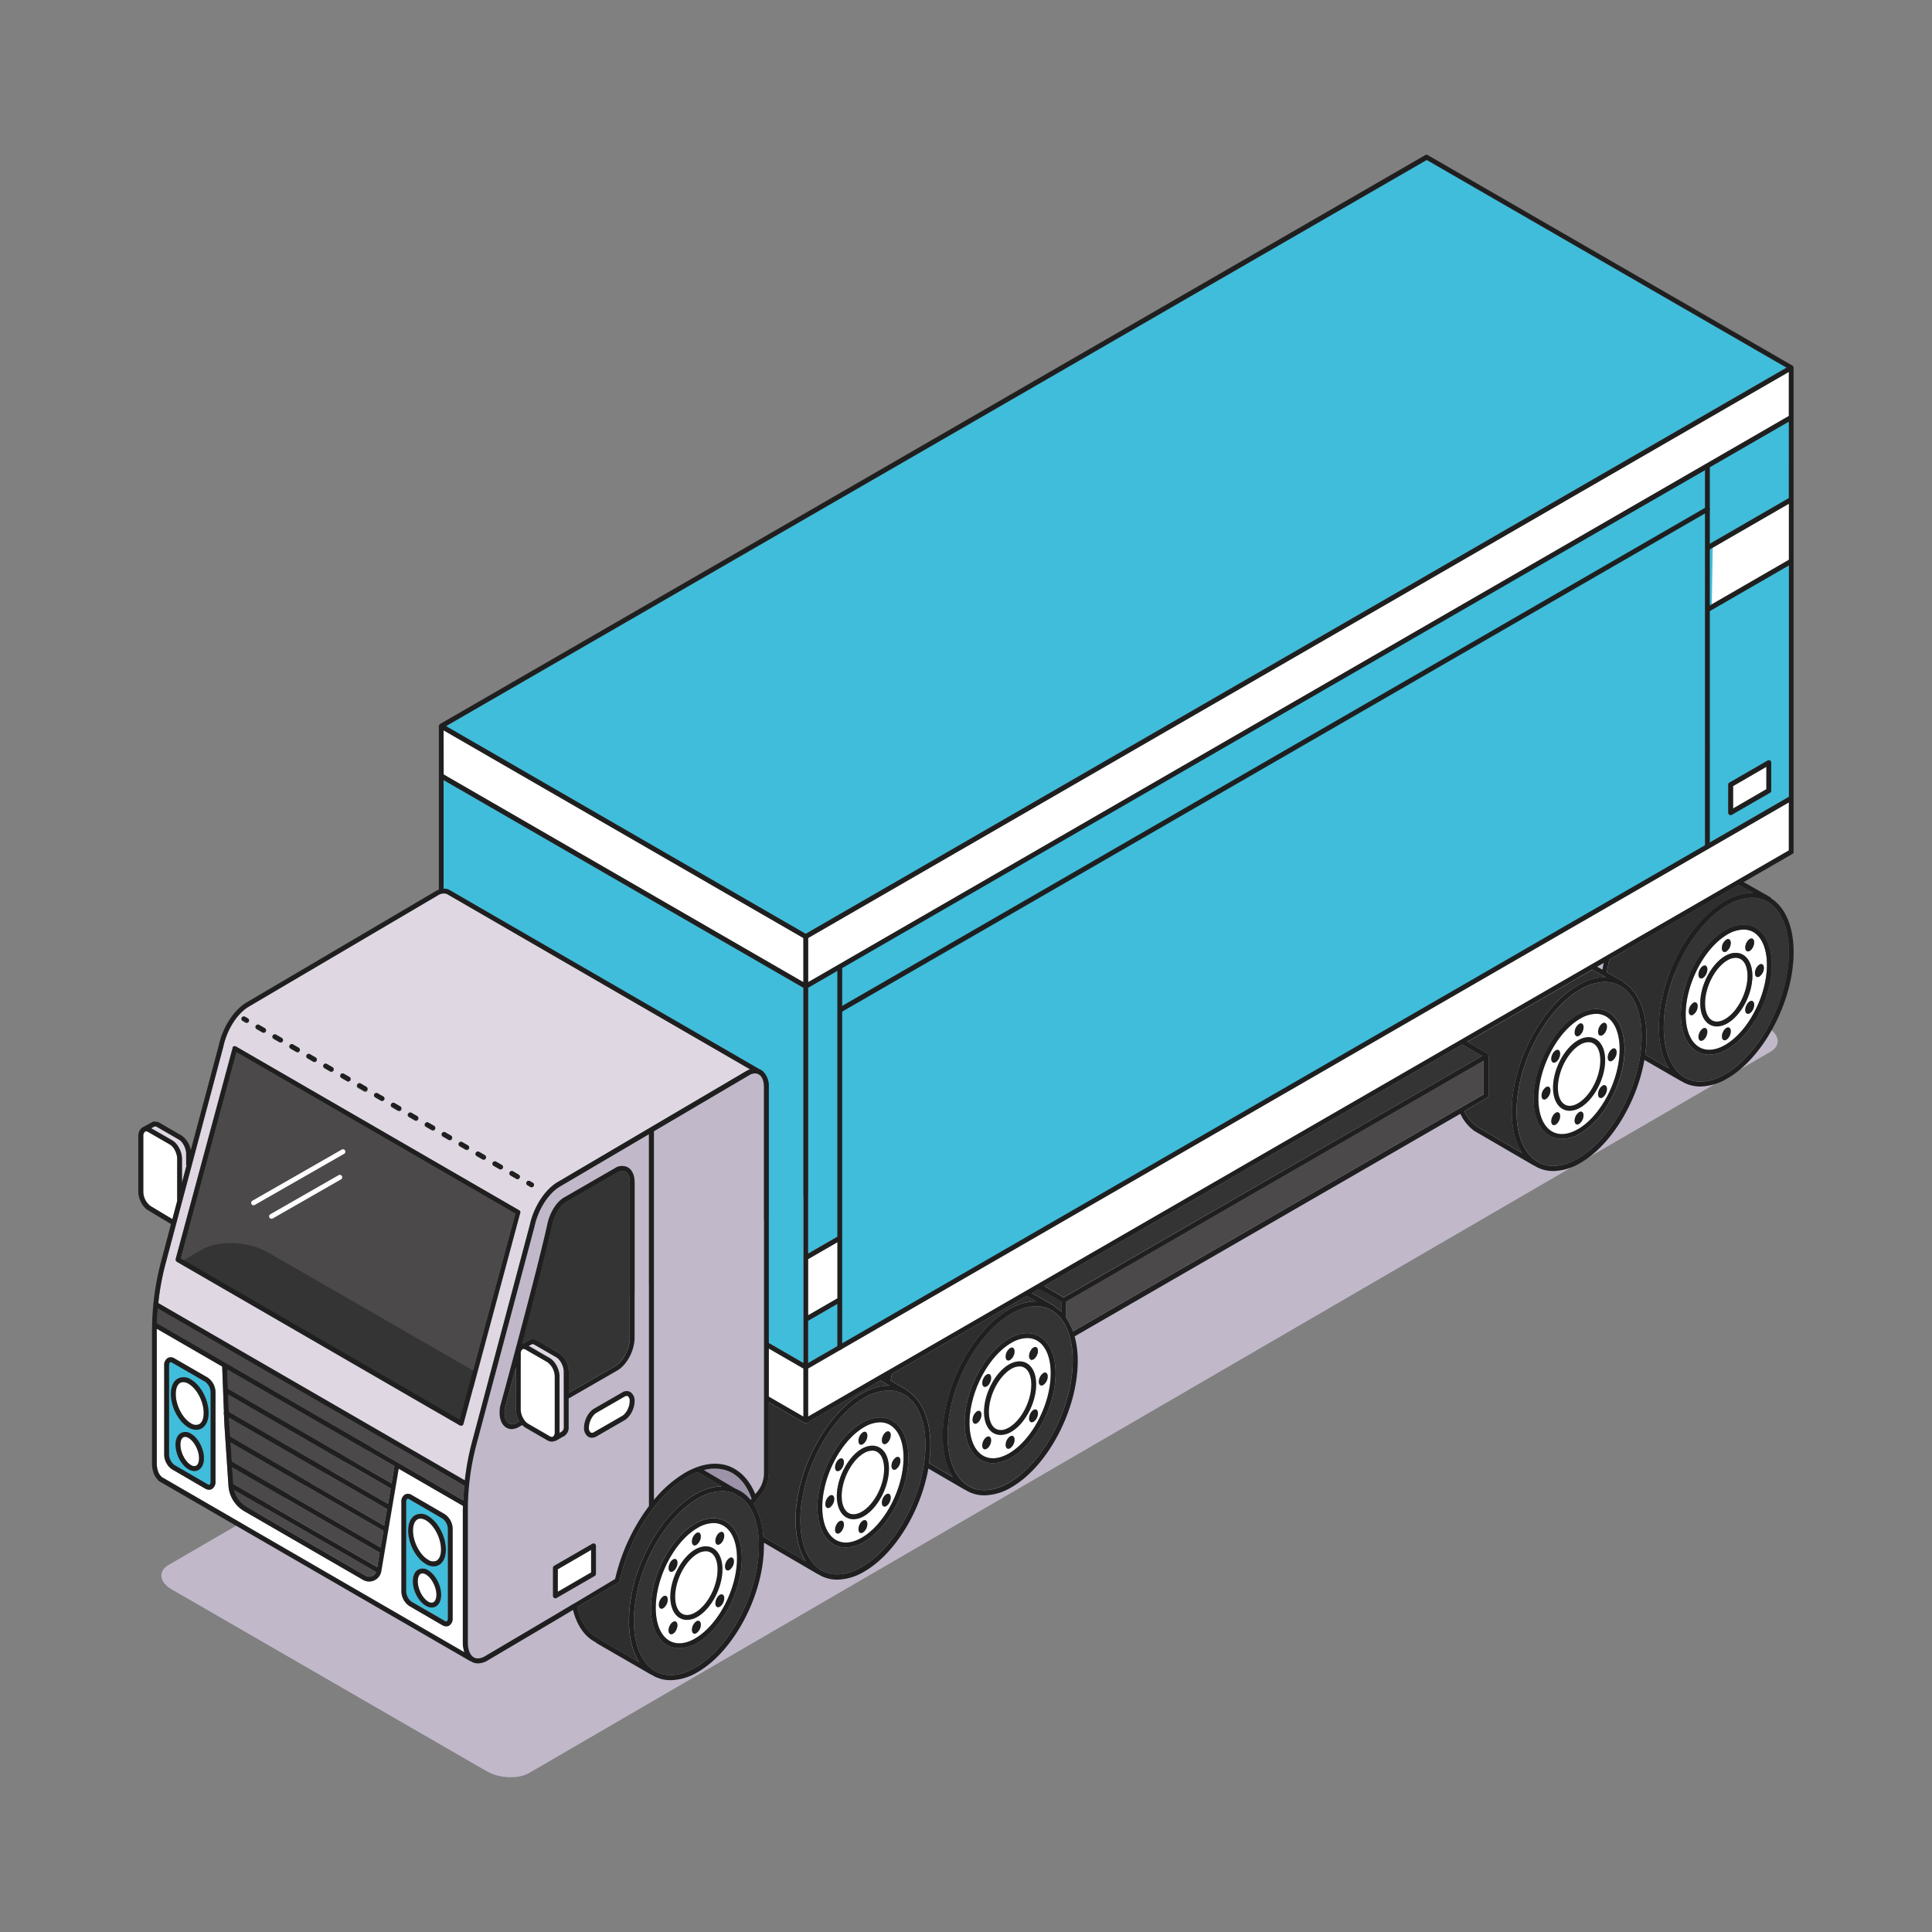 <svg id="Capa_1" data-name="Capa 1" xmlns="http://www.w3.org/2000/svg" viewBox="0 0 800 800"><rect x="0" y="0" width="800" height="800" fill="#808080" stroke="none"/><defs><style>.cls-1{fill:#c1b8ca;}.cls-2{fill:#fff;}.cls-3{fill:#2e2e2f;}.cls-4{fill:#4b494a;}.cls-5{fill:#353435;}.cls-6{fill:#dfd8e3;}.cls-7{fill:#9d93a9;}.cls-8{fill:#3fbddb;}.cls-9{fill:#1f1f1f;}</style></defs><path class="cls-1" d="M219.07,734.17l514-298.64c4.51-2.6,3.94-7.14-1.26-10.15L601.41,350.11c-5.2-3-13.07-3.33-17.58-.73L69.84,648c-4.5,2.6-3.94,7.14,1.27,10.14l130.38,75.28C206.69,736.44,214.56,736.77,219.07,734.17Z"/><path class="cls-2" d="M424.17,566.24a4,4,0,0,0-2-.51,6.84,6.84,0,0,0-3.39,1c-5.12,3-9.29,11-9.29,17.84,0,3.42,1,6,2.88,7,1.45.84,3.37.66,5.4-.52,5.13-3,9.29-11,9.29-17.84C427.05,569.87,426,567.3,424.17,566.24Z"/><path class="cls-2" d="M260,578.14a.82.82,0,0,0-.44-.11,2,2,0,0,0-.94.3L247,585c-1.71,1-3.15,3.78-3.15,6.11a2.37,2.37,0,0,0,.77,2.08A1.48,1.48,0,0,0,246,593l11.59-6.69c1.71-1,3.15-3.78,3.15-6.11A2.37,2.37,0,0,0,260,578.14Z"/><path class="cls-3" d="M265.05,648.14c5.09-13.07,13.61-24,22.8-29.36a22.92,22.92,0,0,1,11-3.35l-10-5.88a31.33,31.33,0,0,0-4.24,2c-12.68,7.32-23.94,24.62-28,43h0a1.06,1.06,0,0,1-.33.53l-.05.05s0,0-.08.06L239,665.51c1.45,6.38,4.62,11,9,13a.93.93,0,0,1,.43.4l16.25,9.36c-2.75-4.29-4.28-10.18-4.28-17.18A64.21,64.21,0,0,1,265.05,648.14Z"/><path class="cls-2" d="M191.72,625.32c0-.59.05-1.17.06-1.76l-26.62-15.39-5.83,34.35h0l-1.37,8.1a5.11,5.11,0,0,1-7.6,3.57l-49.14-28.42a13.24,13.24,0,0,1-6.58-10.58L93,590.81c-.06-.92-.15-2.84-.25-5.23a1,1,0,0,1,0-.81c-.28-6.74-.63-16.5-.72-18.91L64.92,550.18c0,.23,0,.46,0,.68v54.9c0,2.69.77,4.81,2.11,5.83,0,0,0,.07.09.1l125.26,72.46a12.51,12.51,0,0,1-.64-3.94ZM89.18,613.44a3.37,3.37,0,0,1-1.44,3.07,2.43,2.43,0,0,1-1.21.32,3.24,3.24,0,0,1-1.58-.46l-13.77-8A7.55,7.55,0,0,1,68,602.34V565.41a3.37,3.37,0,0,1,1.45-3.07,2.71,2.71,0,0,1,2.78.14L86,570.43a7.51,7.51,0,0,1,3.22,6.08ZM187.44,670a3.39,3.39,0,0,1-1.45,3.07,2.39,2.39,0,0,1-1.2.31,3.23,3.23,0,0,1-1.59-.45l-13.77-8h0a7.52,7.52,0,0,1-3.23-6.08V622a3.4,3.4,0,0,1,1.45-3.08,2.78,2.78,0,0,1,2.79.14l13.77,8a7.55,7.55,0,0,1,3.23,6.08Z"/><path class="cls-2" d="M226.65,564l-9-5.2a1.53,1.53,0,0,0-1.22-.21l-.15.08a2.44,2.44,0,0,0-.67,1.95v22.91a8,8,0,0,0,1.77,4.77h0a4.56,4.56,0,0,0,1.28,1.15l9,5.21a1.48,1.48,0,0,0,1.26.2l.1-.06a2.4,2.4,0,0,0,.69-2V570A7.54,7.54,0,0,0,226.65,564Z"/><polygon class="cls-2" points="230.97 659.08 244.76 651.11 244.76 641.84 230.97 649.8 230.97 659.08"/><polygon class="cls-4" points="74.88 521.08 190.39 587.9 213.34 502.52 97.83 435.7 74.88 521.08"/><path class="cls-5" d="M220.42,554.55a3.63,3.63,0,0,1,2,.5l9,5.2c2.27,1.31,4.06,4.68,4.06,7.67v8.84l19.12-11c3.4-2,6.17-7.29,6.17-11.88V489.65c0-2.22-.66-3.87-1.8-4.53a3.4,3.4,0,0,0-3.36.35l-21,12.11c-2.65,1.53-5,5.45-6,9.76-2.22,10.3-7.81,31.72-12.44,49.12l3.41-1.85A1,1,0,0,1,220.42,554.55Z"/><path class="cls-6" d="M219.37,507.34c1.61-7.6,6.3-14.81,11.64-17.9l78.15-46a9.3,9.3,0,0,1,1.42-.64l-125.52-72.6-.1-.09a1,1,0,0,1-.17,0,4.29,4.29,0,0,0-3.45.64l-78.16,46c-4.88,2.82-9.18,9.51-10.7,16.64l-24,90.14a105.61,105.61,0,0,0-2.93,16.07L192.47,613a108.21,108.21,0,0,1,2.9-15.56Zm-1.3-17.9a1,1,0,0,1,1.37-.37l1.16.67a1,1,0,0,1-.5,1.88.9.9,0,0,1-.5-.14l-1.17-.67A1,1,0,0,1,218.07,489.44Zm-7-4a1,1,0,0,1,1.37-.37l2.34,1.35a1,1,0,0,1,.37,1.37,1,1,0,0,1-.88.5,1,1,0,0,1-.5-.13l-2.33-1.35A1,1,0,0,1,211.06,485.4Zm-7-4a1,1,0,0,1,1.37-.37l2.34,1.35a1,1,0,0,1-.5,1.88,1.06,1.06,0,0,1-.51-.14l-2.33-1.34A1,1,0,0,1,204.05,481.35Zm-7-4a1,1,0,0,1,1.37-.37l2.34,1.35a1,1,0,0,1-.5,1.87,1,1,0,0,1-.5-.13l-2.34-1.35A1,1,0,0,1,197,477.31Zm-7-4.05a1,1,0,0,1,1.38-.36l2.33,1.34a1,1,0,0,1-.5,1.88.93.93,0,0,1-.5-.14l-2.34-1.34A1,1,0,0,1,190,473.26Zm-7-4a1,1,0,0,1,1.37-.37l2.33,1.35a1,1,0,0,1-1,1.74l-2.34-1.35A1,1,0,0,1,183,469.22Zm-7-4.05a1,1,0,0,1,1.37-.36l2.34,1.35a1,1,0,0,1-.51,1.87,1,1,0,0,1-.5-.13l-2.34-1.35A1,1,0,0,1,176,465.17Zm-7-4a1,1,0,0,1,1.37-.37l2.34,1.35a1,1,0,0,1,.37,1.37,1,1,0,0,1-.88.51,1,1,0,0,1-.5-.14l-2.33-1.35A1,1,0,0,1,169,461.13Zm-7-4a1,1,0,0,1,1.37-.37l2.34,1.35a1,1,0,0,1,.37,1.37,1,1,0,0,1-.87.5,1,1,0,0,1-.51-.13l-2.33-1.35A1,1,0,0,1,162,457.09Zm-7-4a1,1,0,0,1,1.38-.37L158.7,454a1,1,0,1,1-1,1.74l-2.34-1.35A1,1,0,0,1,155,453Zm-7-4a1,1,0,0,1,1.37-.37l2.33,1.35a1,1,0,0,1-1,1.74l-2.34-1.35A1,1,0,0,1,148,449ZM141,445a1,1,0,0,1,1.37-.37l2.34,1.35a1,1,0,0,1,.36,1.37,1,1,0,0,1-.87.51,1,1,0,0,1-.5-.14l-2.34-1.35A1,1,0,0,1,141,445Zm-7-4a1,1,0,0,1,1.37-.37l2.34,1.35a1,1,0,0,1,.37,1.37,1,1,0,0,1-.88.5,1,1,0,0,1-.5-.13l-2.33-1.35A1,1,0,0,1,134,440.91Zm-7-4.05a1,1,0,0,1,1.37-.37l2.34,1.35a1,1,0,0,1-.5,1.88,1.06,1.06,0,0,1-.51-.14l-2.33-1.35A1,1,0,0,1,127,436.86Zm-7-4a1,1,0,0,1,1.37-.37l2.34,1.35a1,1,0,0,1-.5,1.87,1,1,0,0,1-.5-.13l-2.34-1.35A1,1,0,0,1,120,432.82Zm-7-4.05a1,1,0,0,1,1.38-.37l2.33,1.35a1,1,0,0,1-.5,1.88.93.93,0,0,1-.5-.14l-2.34-1.34A1,1,0,0,1,112.94,428.77Zm-7-4a1,1,0,0,1,1.37-.37l2.33,1.35a1,1,0,0,1-1,1.74l-2.34-1.35A1,1,0,0,1,105.94,424.73Zm-5.84-3.37a1,1,0,0,1,1.37-.37l1.17.67A1,1,0,0,1,103,423a1,1,0,0,1-.87.5,1,1,0,0,1-.5-.13l-1.16-.67A1,1,0,0,1,100.1,421.36ZM192,589.68s0,0,0,.06a1.39,1.39,0,0,1-.06.19,1.07,1.07,0,0,1-.19.18.8.8,0,0,1-.13.13,1,1,0,0,1-.55.19h0a.75.75,0,0,1-.26,0,1.11,1.11,0,0,1-.16-.07s-.06,0-.08,0L73.2,522.44l0-.05a.93.93,0,0,1-.15-.13.57.57,0,0,1-.12-.15.91.91,0,0,1-.09-.17,1,1,0,0,1-.06-.18,1.09,1.09,0,0,1,0-.18,1.27,1.27,0,0,1,0-.2s0,0,0-.07l23.49-87.39c0-.05,0-.08,0-.12a.69.69,0,0,1,0-.13s0,0,0-.06l.12-.13a1.07,1.07,0,0,1,.16-.14l.14-.07a.81.81,0,0,1,.22-.07h.44l.12.05a.61.61,0,0,1,.12.05L215,501.16l0,0a.93.93,0,0,1,.15.13,1.49,1.49,0,0,1,.12.14,1.51,1.51,0,0,1,.09.18,1.15,1.15,0,0,1,.06.17,1.91,1.91,0,0,1,0,.39s0,0,0,.07Z"/><path class="cls-5" d="M213.59,566.25c-2.58,9.6-4.44,16.39-4.49,16.59-.51,3,0,5.49,1.46,6.48a3.28,3.28,0,0,0,3.53-.25l1-.56a9.83,9.83,0,0,1-1.47-4.94Z"/><path class="cls-6" d="M230.4,562l-9-5.2a1.59,1.59,0,0,0-1.08-.27l-1.38.75,8.72,5c2.27,1.32,4.06,4.68,4.06,7.67v22.91c0,.16,0,.3,0,.46l.65-.37a2.2,2.2,0,0,0,1.13-2.15v-22.9C233.46,565.66,232.06,562.94,230.4,562Z"/><path class="cls-1" d="M268.71,623.59v-154L232,491.18c-4.88,2.82-9.18,9.5-10.7,16.63l-24,90.14a106.22,106.22,0,0,0-3.59,27.37v54.89c0,2.95.9,5.16,2.46,6.06,1.25.72,2.85.57,4.6-.45l30.66-18.12,5.85-3.51h0l17.42-10.43A80.44,80.44,0,0,1,268.71,623.59Zm-42.06-27.15-9-5.21a6.26,6.26,0,0,1-1.36-1.1l-1.19.68a6.37,6.37,0,0,1-3.16,1,4.38,4.38,0,0,1-2.52-.79c-2.1-1.47-2.95-4.67-2.27-8.57.17-.66,15.49-56.68,19.54-75.49,1.06-4.9,3.79-9.25,6.95-11.07l21-12.11a5.25,5.25,0,0,1,5.37-.35c1.79,1,2.81,3.32,2.81,6.27v64.23c0,5.32-3.15,11.3-7.17,13.62l-20.13,11.58v11.74a4,4,0,0,1-1.56,3.46,1.05,1.05,0,0,1-.31.28l-.16.09-.06,0s0,0-.06,0l-3.27,1.85s0,.05-.07.06l-.11,0-.07,0h-.07a2.8,2.8,0,0,1-1.17.28A3.89,3.89,0,0,1,226.65,596.44Zm20.12,55.25a1,1,0,0,1-.5.88l-15.8,9.12a1,1,0,0,1-1,0,1,1,0,0,1-.51-.87v-11.6a1,1,0,0,1,.51-.87l15.8-9.12a1,1,0,0,1,1,0,1,1,0,0,1,.5.87Zm-1.7-56.36a2.8,2.8,0,0,1-1.44-.38,4.21,4.21,0,0,1-1.77-3.82c0-3.06,1.83-6.51,4.16-7.85l11.59-6.69a3.28,3.28,0,0,1,3.39-.19,4.21,4.21,0,0,1,1.77,3.82c0,3.06-1.83,6.51-4.16,7.85L247,594.76A3.92,3.92,0,0,1,245.07,595.33Z"/><path class="cls-3" d="M417.76,542.2a22.29,22.29,0,0,1,11.55-3.32l-4-2.3-55.95,32.31c-.2.94-.37,1.89-.53,2.83l6.74,3.83a1,1,0,0,1,.43.52c5.88,3.76,9.26,11.79,9.26,22.25a55,55,0,0,1-.54,7.51l9.91,5.77c-2.73-4.28-4.23-10.16-4.23-17.12C390.36,574.38,402.65,550.93,417.76,542.2Z"/><path class="cls-5" d="M374.41,577.43a12.66,12.66,0,0,0-6.41-1.66,20.65,20.65,0,0,0-10.19,3.08c-14.56,8.4-26.4,31.07-26.4,50.54,0,10,3.21,17.66,8.8,20.89,4.56,2.62,10.45,2.12,16.6-1.43,14.56-8.4,26.4-31.07,26.4-50.53C383.21,588.27,380,580.66,374.41,577.43Zm-16.6,61.06a15.4,15.4,0,0,1-7.59,2.27,10.1,10.1,0,0,1-5.07-1.33c-4.24-2.45-6.67-8-6.67-15.29,0-13.42,8.22-29.09,18.33-34.92,4.61-2.66,9.11-3,12.66-.94,4.24,2.44,6.67,8,6.67,15.28C376.14,617,367.92,632.65,357.81,638.49Z"/><path class="cls-2" d="M299.52,631.7a8,8,0,0,0-4.08-1.06,13.31,13.31,0,0,0-6.58,2c-9.55,5.51-17.32,20.4-17.32,33.18,0,6.53,2.06,11.47,5.66,13.54,2.91,1.68,6.69,1.35,10.65-.94,9.55-5.51,17.32-20.4,17.32-33.18C305.17,638.71,303.11,633.77,299.52,631.7Zm-11.16,3.1c1-.59,1.84,0,1.84,1.39a4.43,4.43,0,0,1-1.84,3.52c-1,.59-1.85,0-1.85-1.39A4.41,4.41,0,0,1,288.36,634.8Zm-11,12.42c.72-1.38,1.89-2.05,2.61-1.51s.72,2.1,0,3.48-1.89,2-2.61,1.5S276.64,648.59,277.36,647.22Zm-2.71,18.68c-1,.59-1.84,0-1.84-1.39a4.39,4.39,0,0,1,1.84-3.52c1-.59,1.84,0,1.84,1.39A4.4,4.4,0,0,1,274.65,665.9ZM280,675c-.72,1.38-1.89,2.05-2.61,1.51s-.72-2.1,0-3.48,1.89-2,2.61-1.5S280.69,673.66,280,675Zm8.39,1.23c-1,.59-1.85,0-1.85-1.39a4.41,4.41,0,0,1,1.85-3.52c1-.59,1.84,0,1.84,1.39A4.43,4.43,0,0,1,288.36,676.26Zm.5-6.8a8.91,8.91,0,0,1-4.4,1.31,6,6,0,0,1-3-.79c-2.48-1.43-3.89-4.64-3.89-8.8,0-7.52,4.61-16.3,10.29-19.58,2.68-1.54,5.32-1.72,7.42-.51,2.47,1.42,3.88,4.63,3.88,8.79C299.15,657.4,294.53,666.18,288.86,669.46Zm10.49-5.62c-.72,1.38-1.89,2-2.6,1.5s-.72-2.09,0-3.47,1.88-2,2.6-1.5S300.07,662.47,299.35,663.84Zm0-25.84c-.72,1.37-1.89,2-2.6,1.5s-.72-2.1,0-3.47,1.88-2,2.6-1.51S300.07,636.62,299.35,638Zm2.71,7.16c1-.59,1.84,0,1.84,1.39a4.4,4.4,0,0,1-1.84,3.52c-1,.59-1.84,0-1.84-1.39A4.43,4.43,0,0,1,302.06,645.16Z"/><path class="cls-3" d="M427.29,535.42l9.19,5.22a1,1,0,0,1,.43.53,14.88,14.88,0,0,1,2.53,2v-4.28l-9.12-5.26Z"/><path class="cls-2" d="M368.47,590a8,8,0,0,0-4.08-1.06,13.34,13.34,0,0,0-6.58,2c-9.55,5.51-17.32,20.4-17.32,33.18,0,6.53,2.06,11.47,5.66,13.54,2.91,1.69,6.69,1.35,10.66-.94,9.55-5.51,17.32-20.39,17.32-33.18C374.13,597,372.06,592.1,368.47,590Zm-11.16,3.1c1-.59,1.84,0,1.84,1.39a4.4,4.4,0,0,1-1.84,3.52c-1,.59-1.84,0-1.84-1.39A4.4,4.4,0,0,1,357.31,593.12Zm-11,12.42c.72-1.37,1.88-2,2.6-1.5s.72,2.1,0,3.47-1.88,2-2.6,1.5S345.6,606.91,346.32,605.54Zm-2.72,18.68c-1,.59-1.84,0-1.84-1.39a4.43,4.43,0,0,1,1.84-3.52c1-.59,1.85,0,1.85,1.39A4.41,4.41,0,0,1,343.6,624.22Zm5.32,9.13c-.72,1.38-1.88,2-2.6,1.51s-.72-2.1,0-3.47,1.88-2,2.6-1.51S349.64,632,348.92,633.35Zm8.39,1.23c-1,.59-1.84,0-1.84-1.39a4.4,4.4,0,0,1,1.84-3.52c1-.59,1.84,0,1.84,1.39A4.39,4.39,0,0,1,357.31,634.58Zm.5-6.8a8.87,8.87,0,0,1-4.39,1.31,6,6,0,0,1-3-.79c-2.47-1.43-3.89-4.63-3.89-8.79,0-7.52,4.62-16.31,10.3-19.59,2.67-1.54,5.31-1.72,7.41-.51,2.47,1.42,3.89,4.63,3.89,8.79C368.11,615.72,363.49,624.5,357.81,627.78Zm10.49-5.62c-.72,1.38-1.88,2.05-2.6,1.51s-.72-2.1,0-3.48,1.88-2,2.6-1.5S369,620.79,368.3,622.16Zm0-25.84c-.72,1.37-1.88,2-2.6,1.5s-.72-2.1,0-3.47,1.88-2.05,2.6-1.5S369,594.94,368.3,596.32Zm2.72,7.16c1-.58,1.84,0,1.84,1.4a4.41,4.41,0,0,1-1.84,3.51c-1,.59-1.85,0-1.85-1.39A4.43,4.43,0,0,1,371,603.48Z"/><polygon class="cls-5" points="613.67 437.24 605.55 432.51 432.33 532.51 440.44 537.19 613.67 437.24"/><path class="cls-5" d="M307.17,620.33l-3.41-2a13.12,13.12,0,0,0-4.74-.86,20.45,20.45,0,0,0-10.16,3.07c-8.81,5.08-17,15.68-21.94,28.34a62.2,62.2,0,0,0-4.47,22.19c0,10.05,3.21,17.66,8.8,20.89,4.56,2.64,10.46,2.13,16.6-1.42,14.56-8.4,26.41-31.07,26.41-50.54,0-7-1.53-12.78-4.41-16.81A14.34,14.34,0,0,0,307.17,620.33Zm-18.31,59.83a15.35,15.35,0,0,1-7.59,2.27,10,10,0,0,1-5.08-1.33c-4.23-2.44-6.66-8-6.66-15.28,0-13.42,8.22-29.09,18.32-34.92,4.6-2.66,9.11-3,12.67-.94,4.23,2.44,6.66,8,6.66,15.28C307.18,658.66,299,674.33,288.86,680.16Z"/><path class="cls-3" d="M356.81,577.11a22.26,22.26,0,0,1,11.55-3.32l-.75-.43h-.11a1,1,0,0,1-.67-.44l-2.26-1.28L334.14,589.2h-.05a.92.92,0,0,1-.91,0h-.05l-14.82-8.56v29.3a14.27,14.27,0,0,1-3.51,9.37c-.15.17-.41.51-.74.91-.85,1-1.57,1.91-2.11,2.51a29.1,29.1,0,0,1,4.15,13.58l17.53,10.19c-2.72-4.28-4.23-10.16-4.23-17.11C329.4,609.28,341.69,585.83,356.81,577.11Z"/><path class="cls-2" d="M367,570.21l-.44.26.36.2C367,570.52,367,570.36,367,570.21Z"/><path class="cls-2" d="M363.21,601.15a3.94,3.94,0,0,0-2-.52,6.89,6.89,0,0,0-3.39,1c-5.12,3-9.29,11-9.29,17.84,0,3.42,1.05,6,2.88,7,1.47.84,3.38.65,5.41-.52,5.12-3,9.29-11,9.29-17.84C366.1,604.78,365.05,602.21,363.21,601.15Z"/><path class="cls-2" d="M294.26,642.83a3.94,3.94,0,0,0-2-.52,6.94,6.94,0,0,0-3.39,1c-5.13,3-9.29,11-9.29,17.84,0,3.43,1.05,6,2.88,7.05,1.46.84,3.38.66,5.4-.51,5.12-3,9.29-11,9.29-17.84C297.14,646.45,296.09,643.88,294.26,642.83Z"/><path class="cls-6" d="M75.39,479.86v9.87l1.88-7.06a1,1,0,0,1-.14-.48v-4.38c0-2.26-1.4-5-3-5.92l-9-5.21a1.71,1.71,0,0,0-1.08-.27l-1.38.75,8.72,5C73.61,473.51,75.39,476.88,75.39,479.86Z"/><path class="cls-7" d="M301.21,609a16.1,16.1,0,0,0-9.8-.3l13,7.66a15.19,15.19,0,0,1,6.3,4.67l.46-.53C309.19,614.71,305.74,610.73,301.21,609Z"/><path class="cls-8" d="M183.2,628.71l-13.77-8c-.15-.08-.54-.27-.77-.14s-.45.54-.45,1.34v36.92a5.59,5.59,0,0,0,2.23,4.34l13.77,7.95c.15.09.53.29.78.14s.44-.53.44-1.32V633A5.58,5.58,0,0,0,183.2,628.71Zm-2.69,36.48a3.47,3.47,0,0,1-1.75.46,4.9,4.9,0,0,1-2.44-.72c-3-1.74-5.37-6.2-5.37-10.17,0-2.25.79-4,2.18-4.81a4.09,4.09,0,0,1,4.19.26c3,1.74,5.37,6.21,5.37,10.17C182.69,662.64,181.9,664.39,180.51,665.19Zm1.26-17.2a4.37,4.37,0,0,1-2.24.6,6.37,6.37,0,0,1-3.21-1c-4.1-2.36-7.31-8.45-7.31-13.86,0-3,1-5.32,2.86-6.37a5.33,5.33,0,0,1,5.45.36c4.1,2.36,7.31,8.45,7.31,13.86C184.63,644.63,183.59,647,181.77,648Z"/><path class="cls-4" d="M192.26,615.16l-.09,0L65.33,541.77c-.17,2-.28,4.09-.34,6.13l126.86,73.38Q192,618.22,192.26,615.16Z"/><path class="cls-1" d="M313.29,618a12.27,12.27,0,0,0,3-8V450.11c0-2.36-.68-4.13-1.82-5l-.78-.45a4.17,4.17,0,0,0-3.53.57l-39.45,23.21V621.07a49.86,49.86,0,0,1,12.87-11.23,31.56,31.56,0,0,1,5.08-2.37h0c4.74-1.7,9.24-1.83,13.24-.32,4.79,1.8,8.48,5.81,10.75,11.59Z"/><polygon class="cls-2" points="318.31 578.32 332.63 586.59 332.63 566.69 318.31 558.42 318.31 578.32"/><polygon class="cls-2" points="332.63 388.41 183.68 302.42 183.68 320.7 332.63 406.7 332.63 388.41"/><polygon class="cls-4" points="157.22 642.91 96.14 607.59 96.6 614.52 156.21 648.87 157.22 642.91"/><path class="cls-8" d="M185.68,368.36a1.07,1.07,0,0,1,.38.13l128.61,74.38c.16.08.34.11.5.2s.23.21.36.3l.23.14a1.06,1.06,0,0,1,.35.35,8.54,8.54,0,0,1,2.2,6.25v106l14.32,8.27V409L183.68,323v45a5,5,0,0,1,1.73.2A.89.89,0,0,1,185.68,368.36Z"/><path class="cls-2" d="M73.38,497.28V479.86c0-2.25-1.4-5-3-5.92l-9-5.2a1.48,1.48,0,0,0-1.23-.21l-.15.08a2.4,2.4,0,0,0-.67,1.94v22.91a7.56,7.56,0,0,0,3,5.93l9.05,5.44Z"/><path class="cls-2" d="M78.06,573a4.52,4.52,0,0,0-2.19-.68,2.48,2.48,0,0,0-1.25.32c-1.17.68-1.85,2.37-1.85,4.63,0,4.68,2.83,10.12,6.3,12.13a3.52,3.52,0,0,0,3.45.36c1.17-.68,1.84-2.37,1.84-4.63C84.36,580.41,81.54,575,78.06,573Z"/><path class="cls-4" d="M102.22,624l49.14,28.42a3.07,3.07,0,0,0,4.41-1.51L97,617.05A11.21,11.21,0,0,0,102.22,624Z"/><path class="cls-2" d="M78.06,595.41a2.94,2.94,0,0,0-1.42-.45,1.49,1.49,0,0,0-.76.2c-.74.42-1.18,1.57-1.18,3.06,0,3.21,2,7.07,4.37,8.43a2.21,2.21,0,0,0,2.18.26c.74-.43,1.18-1.57,1.18-3.07C82.43,600.64,80.43,596.78,78.06,595.41Z"/><path class="cls-2" d="M176.32,629.5a4.6,4.6,0,0,0-2.2-.68,2.5,2.5,0,0,0-1.25.32c-1.17.68-1.85,2.37-1.85,4.63,0,4.68,2.83,10.12,6.3,12.12a3.47,3.47,0,0,0,3.45.36c1.17-.68,1.85-2.36,1.85-4.63C182.62,636.94,179.79,631.5,176.32,629.5Z"/><path class="cls-2" d="M176.32,652a3,3,0,0,0-1.43-.45,1.44,1.44,0,0,0-.75.19c-.74.43-1.18,1.58-1.18,3.07,0,3.2,2,7.07,4.36,8.43a2.23,2.23,0,0,0,2.18.26c.74-.43,1.18-1.58,1.18-3.07C180.68,657.18,178.68,653.32,176.32,652Z"/><path class="cls-8" d="M85,572.17l-13.77-7.95a1.28,1.28,0,0,0-.57-.19.36.36,0,0,0-.21.05c-.2.12-.44.53-.44,1.33v36.93a5.64,5.64,0,0,0,2.22,4.34l13.78,8c.15.09.53.28.77.14s.44-.54.44-1.33V576.51A5.58,5.58,0,0,0,85,572.17Zm-2.69,36.48a3.49,3.49,0,0,1-1.76.47,4.85,4.85,0,0,1-2.44-.73c-3-1.73-5.37-6.2-5.37-10.17,0-2.25.8-4,2.19-4.81a4.11,4.11,0,0,1,4.19.26c3,1.74,5.37,6.21,5.37,10.17C84.44,606.1,83.64,607.85,82.26,608.65Zm1.26-17.19a4.53,4.53,0,0,1-2.25.59,6.51,6.51,0,0,1-3.21-.95c-4.09-2.37-7.3-8.46-7.3-13.87,0-3,1-5.32,2.86-6.37a5.35,5.35,0,0,1,5.45.36c4.1,2.37,7.3,8.46,7.3,13.87C86.37,588.09,85.33,590.41,83.52,591.46Z"/><path class="cls-4" d="M163.31,607.1,94.07,567.05c.06,1.79.17,4.74.29,8l67.74,39.18Z"/><polygon class="cls-4" points="158.76 633.88 95.46 597.26 95.98 605.17 157.58 640.8 158.76 633.88"/><path class="cls-4" d="M160.29,624.85,94.83,587c.08,1.67.14,3,.19,3.69l.28,4.17,63.81,36.92Z"/><path class="cls-4" d="M161.74,616.34,94.45,577.42c.09,2.49.19,5,.28,7.19l65.92,38.12Z"/><polygon class="cls-2" points="348.04 513.64 334.64 521.38 334.64 544.61 348.04 536.87 348.04 513.64"/><polygon class="cls-2" points="706.63 228.26 706.63 251.48 740.73 231.8 740.73 208.57 706.63 228.26"/><path class="cls-4" d="M614.34,439.17,441.45,538.93v6.68a23.08,23.08,0,0,1,2.83,5.64l170.06-98.13Z"/><path class="cls-2" d="M715.33,386.9c-9.55,5.52-17.32,20.4-17.32,33.18,0,6.54,2.07,11.47,5.66,13.55,2.91,1.68,6.7,1.35,10.66-.94,9.55-5.52,17.32-20.4,17.32-33.18,0-6.53-2.07-11.47-5.66-13.55a8.1,8.1,0,0,0-4.08-1A13.42,13.42,0,0,0,715.33,386.9Zm-.5,2.17c1-.59,1.84,0,1.84,1.39a4.42,4.42,0,0,1-1.84,3.52c-1,.58-1.84,0-1.84-1.4A4.38,4.38,0,0,1,714.83,389.07Zm-11,12.41c.72-1.37,1.88-2,2.6-1.5s.72,2.1,0,3.47-1.88,2.05-2.6,1.51S703.12,402.86,703.84,401.48Zm-2.72,18.68c-1,.59-1.84,0-1.84-1.39a4.44,4.44,0,0,1,1.84-3.52c1-.58,1.85,0,1.85,1.4A4.39,4.39,0,0,1,701.12,420.16Zm5.32,9.14c-.72,1.37-1.88,2.05-2.6,1.5s-.72-2.1,0-3.47,1.88-2.05,2.6-1.5S707.16,427.92,706.44,429.3Zm8.39,1.23c-1,.58-1.84,0-1.84-1.4a4.38,4.38,0,0,1,1.84-3.51c1-.59,1.84,0,1.84,1.39A4.42,4.42,0,0,1,714.83,430.53Zm11-12.42c-.71,1.37-1.88,2-2.6,1.5s-.72-2.1,0-3.47,1.89-2.05,2.6-1.51S726.54,416.73,725.82,418.11Zm2.72-18.68c1-.59,1.84,0,1.84,1.39a4.43,4.43,0,0,1-1.84,3.52c-1,.59-1.84,0-1.84-1.39A4.39,4.39,0,0,1,728.54,399.43Zm-5.32-9.14c.72-1.37,1.89-2,2.6-1.5s.72,2.1,0,3.47-1.88,2.05-2.6,1.51S722.5,391.67,723.22,390.29Zm2.41,13.85c0,7.52-4.62,16.31-10.3,19.58a8.87,8.87,0,0,1-4.39,1.31,6,6,0,0,1-3-.79c-2.47-1.43-3.89-4.63-3.89-8.79,0-7.52,4.62-16.3,10.3-19.58,2.68-1.55,5.31-1.73,7.41-.52C724.21,396.78,725.63,400,725.63,404.14Z"/><path class="cls-2" d="M659.78,432a3.94,3.94,0,0,0-2-.52,6.94,6.94,0,0,0-3.39,1c-5.13,3-9.29,11-9.29,17.85,0,3.42,1,6,2.88,7,1.45.85,3.37.66,5.4-.51,5.13-3,9.29-11,9.29-17.84C662.66,435.62,661.61,433.05,659.78,432Z"/><path class="cls-5" d="M435.37,542.52a12.68,12.68,0,0,0-6.41-1.66,20.65,20.65,0,0,0-10.19,3.08c-14.56,8.41-26.4,31.08-26.4,50.54,0,10,3.2,17.66,8.79,20.89,4.56,2.63,10.46,2.13,16.6-1.42,14.56-8.4,26.41-31.08,26.41-50.54C444.17,553.37,441,545.75,435.37,542.52Zm-16.6,61.06a15.35,15.35,0,0,1-7.59,2.27,10,10,0,0,1-5.08-1.33c-4.23-2.44-6.66-8-6.66-15.28,0-13.43,8.22-29.09,18.32-34.93,4.61-2.66,9.11-3,12.67-.93,4.23,2.44,6.66,8,6.66,15.28C437.09,582.08,428.87,597.75,418.77,603.58Z"/><path class="cls-2" d="M665,420.87a8,8,0,0,0-4.07-1.06,13.31,13.31,0,0,0-6.58,2c-9.55,5.51-17.32,20.4-17.32,33.18,0,6.53,2.06,11.47,5.66,13.54,2.91,1.68,6.69,1.35,10.65-.94,9.55-5.51,17.32-20.4,17.32-33.18C670.69,427.88,668.63,422.94,665,420.87ZM653.88,424c1-.59,1.84,0,1.84,1.39a4.43,4.43,0,0,1-1.84,3.52c-1,.59-1.85,0-1.85-1.39A4.41,4.41,0,0,1,653.88,424Zm-11,12.42c.72-1.38,1.89-2.05,2.61-1.5s.71,2.09,0,3.47-1.89,2-2.61,1.5S642.16,437.76,642.88,436.39Zm-2.71,18.68c-1,.59-1.84,0-1.84-1.39a4.4,4.4,0,0,1,1.84-3.52c1-.59,1.84,0,1.84,1.39A4.4,4.4,0,0,1,640.17,455.07Zm5.32,9.13c-.72,1.38-1.89,2.05-2.61,1.51s-.72-2.1,0-3.48,1.89-2,2.61-1.5S646.2,462.83,645.49,464.2Zm8.39,1.23c-1,.59-1.85,0-1.85-1.39a4.41,4.41,0,0,1,1.85-3.52c1-.59,1.84,0,1.84,1.39A4.43,4.43,0,0,1,653.88,465.43Zm.5-6.8a8.91,8.91,0,0,1-4.4,1.31,6,6,0,0,1-3-.8c-2.47-1.42-3.88-4.63-3.88-8.78,0-7.53,4.62-16.31,10.29-19.59,2.68-1.54,5.31-1.73,7.42-.51,2.47,1.42,3.88,4.63,3.88,8.79C664.67,446.57,660.06,455.35,654.38,458.63ZM664.87,453c-.72,1.38-1.89,2.05-2.61,1.51s-.71-2.1,0-3.48,1.89-2,2.61-1.5S665.59,451.64,664.87,453Zm0-25.84c-.72,1.37-1.89,2-2.61,1.5s-.71-2.1,0-3.47,1.89-2.05,2.61-1.51S665.59,425.79,664.87,427.17Zm2.71,7.16c1-.59,1.84,0,1.84,1.39a4.39,4.39,0,0,1-1.84,3.52c-1,.59-1.84,0-1.84-1.39A4.4,4.4,0,0,1,667.58,434.33Z"/><path class="cls-5" d="M715.33,374.79c-14.56,8.41-26.4,31.08-26.4,50.54,0,10.05,3.21,17.66,8.8,20.89,4.56,2.63,10.45,2.13,16.6-1.42,14.56-8.41,26.4-31.08,26.4-50.54,0-10.05-3.2-17.66-8.8-20.89a12.66,12.66,0,0,0-6.41-1.66A20.65,20.65,0,0,0,715.33,374.79Zm18.33,24.72c0,13.42-8.22,29.09-18.33,34.92a15.29,15.29,0,0,1-7.58,2.27,10,10,0,0,1-5.08-1.33c-4.24-2.45-6.67-8-6.67-15.29,0-13.42,8.23-29.08,18.33-34.92,4.61-2.66,9.1-3,12.67-.94C731.23,386.67,733.66,392.24,733.66,399.51Z"/><path class="cls-5" d="M671,408.28a12.69,12.69,0,0,0-6.41-1.67,20.67,20.67,0,0,0-10.19,3.09c-14.56,8.4-26.4,31.07-26.4,50.53,0,10,3.2,17.67,8.79,20.89,4.56,2.64,10.46,2.13,16.6-1.42,14.56-8.4,26.41-31.07,26.41-50.53C679.78,419.12,676.57,411.5,671,408.28Zm-16.6,61.05a15.35,15.35,0,0,1-7.59,2.27,10,10,0,0,1-5.08-1.33c-4.23-2.44-6.66-8-6.66-15.28,0-13.42,8.22-29.09,18.32-34.92,4.61-2.66,9.1-3,12.67-.94,4.23,2.44,6.66,8,6.66,15.28C672.7,447.83,664.48,463.5,654.38,469.33Z"/><path class="cls-2" d="M718.72,396.57a6.92,6.92,0,0,0-3.39,1c-5.12,3-9.29,11-9.29,17.84,0,3.42,1.05,6,2.88,7.05,1.46.84,3.38.66,5.41-.52,5.12-3,9.29-11,9.29-17.84,0-3.42-1-6-2.88-7.05A4,4,0,0,0,718.72,396.57Z"/><polygon class="cls-8" points="348.04 401.28 334.64 409.02 334.64 519.06 348.04 511.32 348.04 401.28"/><polygon class="cls-8" points="706.63 194.27 706.63 225.93 740.73 206.25 740.73 174.58 706.63 194.27"/><path class="cls-8" d="M706.63,253.8v95.82l34.1-19.69V234.12Zm26.8,73.6a1,1,0,0,1-.51.87l-15.8,9.12a1,1,0,0,1-.5.14,1,1,0,0,1-.5-.14,1,1,0,0,1-.5-.87v-11.6a1,1,0,0,1,.5-.87l15.8-9.12a1,1,0,0,1,1.51.87Z"/><polygon class="cls-8" points="348.04 539.19 334.64 546.93 334.64 564.37 348.04 556.63 348.04 539.19"/><path class="cls-3" d="M653.37,408a22.3,22.3,0,0,1,11.55-3.33l-1.19-.68h0l-4.36-2.48-51.79,29.89,8.3,4.83a1,1,0,0,1,.45,1.09c0,.06.05.11.05.16V453.7a1,1,0,0,1-.51.87l-9.49,5.48a16,16,0,0,0,5.19,6.45l18.66,10.85c-2.73-4.28-4.23-10.16-4.23-17.12C626,440.13,638.26,416.68,653.37,408Z"/><path class="cls-2" d="M429.42,555.12a8,8,0,0,0-4.07-1.06,13.31,13.31,0,0,0-6.58,2c-9.55,5.51-17.32,20.39-17.32,33.18,0,6.53,2.06,11.46,5.66,13.54,2.91,1.68,6.69,1.34,10.65-.94,9.55-5.51,17.32-20.4,17.32-33.18C435.08,562.13,433,557.19,429.42,555.12Zm-11.15,3.1c1-.59,1.84,0,1.84,1.39a4.44,4.44,0,0,1-1.84,3.52c-1,.59-1.85,0-1.85-1.39A4.4,4.4,0,0,1,418.27,558.22Zm-11,12.42c.72-1.38,1.89-2,2.61-1.51s.71,2.1,0,3.48-1.89,2-2.61,1.5S406.55,572,407.27,570.64Zm-2.71,18.68c-1,.58-1.84,0-1.84-1.4a4.38,4.38,0,0,1,1.84-3.51c1-.59,1.84,0,1.84,1.39A4.42,4.42,0,0,1,404.56,589.32Zm5.32,9.13c-.72,1.37-1.89,2-2.61,1.5s-.72-2.09,0-3.47,1.89-2.05,2.61-1.5S410.59,597.08,409.88,598.45Zm8.39,1.23c-1,.59-1.85,0-1.85-1.39a4.4,4.4,0,0,1,1.85-3.52c1-.59,1.84,0,1.84,1.39A4.43,4.43,0,0,1,418.27,599.68Zm.5-6.81a8.78,8.78,0,0,1-4.4,1.31,5.91,5.91,0,0,1-3-.79c-2.48-1.43-3.89-4.63-3.89-8.79,0-7.52,4.62-16.3,10.29-19.58,2.68-1.55,5.31-1.73,7.42-.52,2.47,1.43,3.88,4.63,3.88,8.79C429.06,580.81,424.45,589.6,418.77,592.87Zm10.49-5.61c-.72,1.37-1.89,2-2.61,1.5s-.71-2.1,0-3.47,1.89-2,2.61-1.5S430,585.88,429.26,587.26Zm0-25.85c-.72,1.38-1.89,2.05-2.61,1.51s-.71-2.1,0-3.47,1.89-2.05,2.61-1.51S430,560,429.26,561.41Zm2.71,7.17c1-.59,1.84,0,1.84,1.39a4.4,4.4,0,0,1-1.84,3.52c-1,.59-1.84,0-1.84-1.39A4.4,4.4,0,0,1,432,568.58Z"/><polygon class="cls-2" points="731.42 317.54 717.63 325.5 717.63 334.78 731.42 326.82 731.42 317.54"/><path class="cls-2" d="M334.64,586.59l33.22-19.18.05,0L740.73,352.15v-19.9L334.64,566.69Z"/><path class="cls-3" d="M720.08,366.39l-53.77,31.05a1.2,1.2,0,0,1,0,.42c-.38,1.58-.68,3.16-.93,4.71l6.72,3.83a1,1,0,0,1,.43.52c5.88,3.76,9.27,11.79,9.27,22.25a53.46,53.46,0,0,1-.55,7.51l9.91,5.77c-2.72-4.28-4.23-10.16-4.23-17.12,0-20.1,12.3-43.55,27.41-52.28a22.26,22.26,0,0,1,11.55-3.32l-5.65-3.21C720.17,366.48,720.13,366.43,720.08,366.39Z"/><path class="cls-5" d="M183.36,584.76c1.26.71,7.16,5.43,7.68,4.16,1.4-3.4,4.16-13.26,5.87-20.83L111,518.61c-8.11-4.68-20.49-5.19-27.51-1.14l-8.61,5s12.54,7,13.34,7.51C118.88,548.12,155.93,569.36,183.36,584.76Z"/><polygon class="cls-4" points="347.73 400.7 347.73 557.42 707.19 350.51 706.98 193.1 347.73 400.7"/><path class="cls-9" d="M707.48,309.61l-85.69-49.39c-.63.38-1.27.76-1.88,1.17l-.06,0,86.63,49.92a1,1,0,0,0,.5.14,1,1,0,0,0,.87-.51A1,1,0,0,0,707.48,309.61Z"/><polygon class="cls-2" points="334.64 406.7 740.73 172.26 740.73 153.97 334.64 388.41 334.64 406.7"/><polygon class="cls-8" points="739.73 152.24 590.78 66.24 184.69 300.68 333.63 386.67 739.73 152.24"/><path class="cls-8" d="M345.78,401.3l2,156.48L707.2,349.91q1.27-78.69,2.57-157.37Z"/><path class="cls-9" d="M742.33,353.52a.7.7,0,0,0,.16-.14l.11-.16a.8.8,0,0,0,.08-.16,1.55,1.55,0,0,0,0-.21s0-.08,0-.12V152.24a1,1,0,0,0-.12-.46l-.07-.11a1,1,0,0,0-.25-.25l-.06-.06-151-87.15a1,1,0,0,0-1,0L182.17,299.81s0,0,0,.06a1,1,0,0,0-.25.24.76.76,0,0,0-.08.11,1,1,0,0,0-.12.46v67.71a9,9,0,0,0-1.35.63l-78.15,46c-5.34,3.08-10,10.3-11.64,17.9L79,476.27a9.34,9.34,0,0,0-3.9-6.13l-9-5.2a3.7,3.7,0,0,0-2-.49,1,1,0,0,0-.8.06l-4.14,2.24s-.11,0-.16.06l-.07.07-.09.05a.92.92,0,0,0-.33.29,4.43,4.43,0,0,0-1.24,3.33v22.91c0,3,1.78,6.36,4,7.66l9.53,5.73L66.54,523a107.16,107.16,0,0,0-3,16.75.94.94,0,0,0-.06.57c-.25,2.58-.42,5.16-.48,7.75a1,1,0,0,0,0,.71c0,.7-.06,1.4-.06,2.1v54.9c0,3.07.89,5.48,2.46,7a1,1,0,0,0,.42.51l128.78,74.49a1,1,0,0,0,.46.13c.06,0,.11.11.18.15a5.27,5.27,0,0,0,2.7.71,7.9,7.9,0,0,0,3.92-1.17l30.67-18.12,4.74-2.84c1.6,6.45,4.92,11.18,9.5,13.45a1.06,1.06,0,0,0,.34.36l22.51,13a1,1,0,0,0,.3.08c.13.08.25.19.38.26a14.57,14.57,0,0,0,7.41,1.94,22.67,22.67,0,0,0,11.2-3.35c15.11-8.73,27.41-32.19,27.41-52.29,0-.43,0-.85,0-1.28l22.29,13a1,1,0,0,0,.3.08c.13.08.25.19.38.27a14.69,14.69,0,0,0,7.41,1.94,22.63,22.63,0,0,0,11.2-3.36c12.75-7.36,23.45-25.19,26.51-42.65l15.15,8.81a1.21,1.21,0,0,0,.31.09l.38.26a14.57,14.57,0,0,0,7.41,1.94,22.59,22.59,0,0,0,11.2-3.36c15.11-8.72,27.41-32.18,27.41-52.28a39.12,39.12,0,0,0-1.28-10.19l159.72-92.17a17.79,17.79,0,0,0,5.79,7.11h0l0,0,24.61,14.31a.91.91,0,0,0,.31.09c.13.08.25.19.38.26a14.57,14.57,0,0,0,7.41,1.94,22.67,22.67,0,0,0,11.2-3.35c12.74-7.36,23.45-25.19,26.5-42.65L696,447.61a.79.79,0,0,0,.3.08c.13.08.25.19.38.27a14.72,14.72,0,0,0,7.41,1.94,22.63,22.63,0,0,0,11.2-3.36c15.12-8.73,27.41-32.18,27.41-52.28,0-10.46-3.38-18.49-9.27-22.25a1,1,0,0,0-.42-.52l-11-6.24,20.18-11.65S742.3,353.54,742.33,353.52ZM590.78,66.24l149,86L333.63,386.67l-148.94-86ZM183.68,302.42l149,86V406.7l-148.95-86Zm0,20.6,149,86V564.37l-14.32-8.27v-106a8.54,8.54,0,0,0-2.2-6.25,1.06,1.06,0,0,0-.35-.35l-.23-.14c-.13-.09-.23-.22-.36-.3s-.34-.12-.5-.2L186.06,368.49a1.07,1.07,0,0,0-.38-.13.89.89,0,0,0-.27-.15,5,5,0,0,0-1.73-.2Zm149,243.67v19.9l-14.32-8.27v-19.9Zm-30.71,40.46c-4-1.51-8.5-1.38-13.24.32h0a31.56,31.56,0,0,0-5.08,2.37,49.86,49.86,0,0,0-12.87,11.23V468.42l39.45-23.21a4.17,4.17,0,0,1,3.53-.57l.78.45c1.14.89,1.82,2.66,1.82,5V609.94a12.27,12.27,0,0,1-3,8l-.62.75C310.4,613,306.71,609,301.92,607.15Zm9.28,13.38-.46.53a15.19,15.19,0,0,0-6.3-4.67l-13-7.66a16.1,16.1,0,0,1,9.8.3C305.74,610.73,309.19,614.71,311.2,620.53ZM64,466.41a1.71,1.71,0,0,1,1.08.27l9,5.21c1.65.95,3,3.66,3,5.92v4.38a1,1,0,0,0,.14.48l-1.88,7.06v-9.87c0-3-1.78-6.35-4.06-7.66l-8.72-5Zm-1.67,33a7.56,7.56,0,0,1-3-5.93V470.55a2.4,2.4,0,0,1,.67-1.94l.15-.08a1.48,1.48,0,0,1,1.23.21l9,5.2c1.65.95,3,3.67,3,5.92v17.42l-2,7.55Zm3,42.38,126.84,73.37.09,0q-.28,3.06-.41,6.12L65,547.9C65.05,545.86,65.16,543.81,65.33,541.77ZM96.6,614.52l-.46-6.93,61.08,35.32-1,6Zm59.17,36.42a3.07,3.07,0,0,1-4.41,1.51L102.22,624a11.21,11.21,0,0,1-5.25-7ZM96,605.17l-.52-7.9,63.3,36.61-1.18,6.92Zm-.68-10.32L95,590.68c0-.7-.11-2-.19-3.69l65.46,37.86-1.18,6.92Zm-.57-10.24c-.09-2.2-.19-4.7-.28-7.19l67.29,38.92-1.09,6.39Zm-.37-9.56c-.12-3.26-.23-6.21-.29-8l69.24,40.05-1.21,7.13ZM67.1,611.69s-.06-.08-.09-.1c-1.34-1-2.11-3.14-2.11-5.83v-54.9c0-.22,0-.45,0-.68L92,565.86c.09,2.41.44,12.17.72,18.91a1,1,0,0,0,0,.81c.1,2.39.19,4.31.25,5.23l1.62,24.38a13.24,13.24,0,0,0,6.58,10.58l49.14,28.42a5.07,5.07,0,0,0,2.56.69,5.1,5.1,0,0,0,5-4.26l1.37-8.1h0l5.83-34.35,26.62,15.39c0,.59-.06,1.17-.06,1.76v54.89a12.51,12.51,0,0,0,.64,3.94Zm-1.55-72.12a105.61,105.61,0,0,1,2.93-16.07l24-90.14c1.52-7.13,5.82-13.82,10.7-16.64l78.16-46a4.29,4.29,0,0,1,3.45-.64,1,1,0,0,0,.17,0l.1.09,125.52,72.6a9.3,9.3,0,0,0-1.42.64l-78.15,46c-5.34,3.09-10,10.3-11.64,17.9l-24,90.09a108.21,108.21,0,0,0-2.9,15.56ZM237.3,664.19l-5.85,3.51-30.66,18.12c-1.75,1-3.35,1.17-4.6.45-1.56-.9-2.46-3.11-2.46-6.06V625.32A106.22,106.22,0,0,1,197.32,598l24-90.14c1.52-7.13,5.82-13.81,10.7-16.63l36.69-21.58v154a80.44,80.44,0,0,0-14,30.17l-17.42,10.43Zm11.17,14.69a.93.93,0,0,0-.43-.4c-4.4-2-7.57-6.59-9-13l17.11-10.25s.05,0,.08-.06l.05-.05a1.11,1.11,0,0,0,.33-.53h0c4.07-18.42,15.33-35.72,28-43a31.33,31.33,0,0,1,4.24-2l10,5.88a22.92,22.92,0,0,0-11,3.35c-9.19,5.31-17.71,16.29-22.8,29.36a64.21,64.21,0,0,0-4.61,22.92c0,7,1.53,12.89,4.28,17.18Zm39.38,11.65c-6.14,3.55-12,4.06-16.6,1.42-5.59-3.23-8.8-10.84-8.8-20.89a62.2,62.2,0,0,1,4.47-22.19c4.93-12.66,13.13-23.26,21.94-28.34A20.45,20.45,0,0,1,299,617.46a13.12,13.12,0,0,1,4.74.86l3.41,2a14.34,14.34,0,0,1,2.68,2.85c2.88,4,4.41,9.84,4.41,16.81C314.26,659.46,302.41,682.13,287.85,690.53Zm28.25-54.22A29.1,29.1,0,0,0,312,622.73c.54-.6,1.26-1.46,2.11-2.51.33-.4.59-.74.74-.91a14.27,14.27,0,0,0,3.51-9.37v-29.3l14.82,8.56h.05a.92.92,0,0,0,.91,0h.05l30.43-17.57,2.26,1.28a1,1,0,0,0,.67.44h.11l.75.43a22.26,22.26,0,0,0-11.55,3.32c-15.12,8.72-27.41,32.17-27.41,52.28,0,7,1.51,12.83,4.23,17.11Zm40.71,12.54c-6.15,3.55-12,4-16.6,1.43-5.59-3.23-8.8-10.85-8.8-20.89,0-19.47,11.84-42.14,26.4-50.54A20.65,20.65,0,0,1,368,575.77a12.66,12.66,0,0,1,6.41,1.66c5.59,3.23,8.8,10.84,8.8,20.89C383.21,617.78,371.37,640.45,356.81,648.85Zm27.87-43a55,55,0,0,0,.54-7.51c0-10.46-3.38-18.49-9.26-22.25a1,1,0,0,0-.43-.52l-6.74-3.83c.16-.94.33-1.89.53-2.83l55.95-32.31,4,2.3a22.29,22.29,0,0,0-11.55,3.32c-15.11,8.73-27.4,32.18-27.4,52.28,0,7,1.5,12.84,4.23,17.12Zm54.76-66.9v4.28a14.88,14.88,0,0,0-2.53-2,1,1,0,0,0-.43-.53l-9.19-5.22,3-1.75Zm-7.11-6.42,173.22-100,8.12,4.73-173.23,100ZM417.76,614c-6.14,3.55-12,4-16.6,1.42-5.59-3.23-8.79-10.84-8.79-20.89,0-19.46,11.84-42.13,26.4-50.54A20.65,20.65,0,0,1,429,540.86a12.68,12.68,0,0,1,6.41,1.66c5.59,3.23,8.8,10.85,8.8,20.89C444.17,582.87,432.32,605.55,417.76,614Zm26.52-62.7a23.08,23.08,0,0,0-2.83-5.64v-6.68l172.89-99.76v13.95ZM611.54,466.5a16,16,0,0,1-5.19-6.45l9.49-5.48a1,1,0,0,0,.51-.87V437.43c0-.05,0-.1-.05-.16a1,1,0,0,0-.45-1.09l-8.3-4.83,51.79-29.89,4.36,2.48h0l1.19.68A22.3,22.3,0,0,0,653.37,408c-15.11,8.72-27.4,32.17-27.4,52.27,0,7,1.5,12.84,4.23,17.12Zm49.82-66.21,2.72-1.57c-.21.94-.39,1.87-.56,2.81Zm-8,79.41c-6.14,3.55-12,4.06-16.6,1.42-5.59-3.22-8.79-10.84-8.79-20.89,0-19.46,11.84-42.13,26.4-50.53a20.67,20.67,0,0,1,10.19-3.09,12.69,12.69,0,0,1,6.41,1.67c5.59,3.22,8.8,10.84,8.8,20.89C679.78,448.63,667.93,471.3,653.37,479.7Zm87.36-85.44c0,19.46-11.84,42.13-26.4,50.54-6.15,3.55-12,4.05-16.6,1.42-5.59-3.23-8.8-10.84-8.8-20.89,0-19.46,11.84-42.13,26.4-50.54a20.65,20.65,0,0,1,10.19-3.08,12.66,12.66,0,0,1,6.41,1.66C737.53,376.6,740.73,384.21,740.73,394.26Zm-14.85-24.53a22.26,22.26,0,0,0-11.55,3.32c-15.11,8.73-27.41,32.18-27.41,52.28,0,7,1.51,12.84,4.23,17.12l-9.91-5.77a53.46,53.46,0,0,0,.55-7.51c0-10.46-3.39-18.49-9.27-22.25a1,1,0,0,0-.43-.52l-6.72-3.83c.25-1.55.55-3.13.93-4.71a1.2,1.2,0,0,0,0-.42l53.77-31.05s.09.09.15.13Zm14.85-17.58L367.91,567.38l-.05,0-33.22,19.18v-19.9L740.73,332.25Zm0-145.9L707,225.74v2.32l33.76-19.49V231.8L707,251.29v2.32l33.76-19.49v95.81L334.64,564.37V546.93l13.06-7.54v-2.32l-13.06,7.54V521.38l13.06-7.54v-2.32l-13.06,7.54V409L740.73,174.58Zm0-34L334.64,406.7V388.41L740.73,154Z"/><path class="cls-9" d="M366.59,570.47l.44-.26c0,.15-.06.31-.08.46Z"/><path class="cls-9" d="M262.77,580.22A4.21,4.21,0,0,0,261,576.4a3.28,3.28,0,0,0-3.39.19L246,583.28c-2.33,1.34-4.16,4.79-4.16,7.85a4.21,4.21,0,0,0,1.77,3.82,2.8,2.8,0,0,0,1.44.38,3.92,3.92,0,0,0,2-.57l11.59-6.69C260.94,586.73,262.77,583.28,262.77,580.22Zm-5.16,6.11L246,593a1.48,1.48,0,0,1-1.38.19,2.37,2.37,0,0,1-.77-2.08c0-2.33,1.44-5.13,3.15-6.11l11.59-6.69a2,2,0,0,1,.94-.3.82.82,0,0,1,.44.11,2.37,2.37,0,0,1,.77,2.08C260.76,582.55,259.32,585.34,257.61,586.33Z"/><path class="cls-9" d="M215.49,502.22a1.91,1.91,0,0,0,0-.39,1.15,1.15,0,0,0-.06-.17,1.51,1.51,0,0,0-.09-.18,1.49,1.49,0,0,0-.12-.14.93.93,0,0,0-.15-.13l0,0L97.7,433.31a.61.61,0,0,0-.12-.05l-.12-.05H97a.81.81,0,0,0-.22.07l-.14.07a1.07,1.07,0,0,0-.16.14l-.12.13s0,0,0,.06a.69.69,0,0,0,0,.13s0,.07,0,.12L72.74,521.31s0,0,0,.07a1.27,1.27,0,0,0,0,.2,1.09,1.09,0,0,0,0,.18,1,1,0,0,0,.06.18.91.91,0,0,0,.09.17.57.57,0,0,0,.12.15.93.93,0,0,0,.15.13l0,.05,117.32,67.85s.06,0,.08,0a1.11,1.11,0,0,0,.16.07.75.75,0,0,0,.26,0h0a1,1,0,0,0,.55-.19.8.8,0,0,0,.13-.13,1.07,1.07,0,0,0,.19-.18,1.39,1.39,0,0,0,.06-.19s0,0,0-.06l23.49-87.39S215.48,502.25,215.49,502.22Zm-25.1,85.68L74.88,521.08l23-85.38,115.51,66.82Z"/><path class="cls-9" d="M229.8,596.71l.07,0,.11,0s0,0,.07-.06l3.27-1.85s0,0,.06,0l.06,0,.16-.09a1.05,1.05,0,0,0,.31-.28,4,4,0,0,0,1.56-3.46V579.08L255.6,567.5c4-2.32,7.17-8.3,7.17-13.62V489.65c0-2.95-1-5.24-2.81-6.27a5.25,5.25,0,0,0-5.37.35l-21,12.11c-3.16,1.82-5.89,6.17-6.95,11.07-4.05,18.81-19.37,74.83-19.54,75.49-.68,3.9.17,7.1,2.27,8.57a4.38,4.38,0,0,0,2.52.79,6.37,6.37,0,0,0,3.16-1l1.19-.68a6.26,6.26,0,0,0,1.36,1.1l9,5.21a3.89,3.89,0,0,0,1.91.56,2.8,2.8,0,0,0,1.17-.28Zm-15.71-7.64a3.28,3.28,0,0,1-3.53.25c-1.42-1-2-3.51-1.46-6.48.05-.2,1.91-7,4.49-16.59v17.32a9.83,9.83,0,0,0,1.47,4.94Zm19.37,1.75a2.2,2.2,0,0,1-1.13,2.15l-.65.37c0-.16,0-.3,0-.46V570c0-3-1.79-6.35-4.06-7.67l-8.72-5,1.38-.75a1.59,1.59,0,0,1,1.08.27l9,5.2c1.66,1,3.06,3.67,3.06,5.93Zm-4.81-83.48c.93-4.31,3.33-8.23,6-9.76l21-12.11a3.4,3.4,0,0,1,3.36-.35c1.14.66,1.8,2.31,1.8,4.53v64.23c0,4.59-2.77,9.91-6.17,11.88l-19.12,11v-8.84c0-3-1.79-6.36-4.06-7.67l-9-5.2a3.63,3.63,0,0,0-2-.5,1,1,0,0,0-.8.06l-3.41,1.85C220.84,539.06,226.43,517.64,228.65,507.34Zm1.06,85.54a2.4,2.4,0,0,1-.69,2l-.1.06a1.48,1.48,0,0,1-1.26-.2l-9-5.21a4.56,4.56,0,0,1-1.28-1.15h0a8,8,0,0,1-1.77-4.77V560.66a2.44,2.44,0,0,1,.67-1.95l.15-.08a1.53,1.53,0,0,1,1.22.21l9,5.2a7.54,7.54,0,0,1,3.06,5.93Z"/><path class="cls-9" d="M184.21,627l-13.77-8a2.78,2.78,0,0,0-2.79-.14A3.4,3.4,0,0,0,166.2,622v36.92a7.52,7.52,0,0,0,3.23,6.08h0l13.77,8a3.23,3.23,0,0,0,1.59.45,2.39,2.39,0,0,0,1.2-.31,3.39,3.39,0,0,0,1.45-3.07V633A7.55,7.55,0,0,0,184.21,627Zm1.22,43c0,.79-.24,1.21-.44,1.32s-.63,0-.78-.14l-13.77-7.95a5.59,5.59,0,0,1-2.23-4.34V622c0-.8.24-1.22.45-1.34s.62.06.77.14l13.77,8a5.58,5.58,0,0,1,2.23,4.33Z"/><path class="cls-9" d="M177.32,627.76a5.33,5.33,0,0,0-5.45-.36c-1.82,1.05-2.86,3.37-2.86,6.37,0,5.41,3.21,11.5,7.31,13.86a6.37,6.37,0,0,0,3.21,1,4.37,4.37,0,0,0,2.24-.6c1.82-1,2.86-3.36,2.86-6.37C184.63,636.21,181.42,630.12,177.32,627.76Zm3.45,18.49a3.47,3.47,0,0,1-3.45-.36c-3.47-2-6.3-7.44-6.3-12.12,0-2.26.68-3.95,1.85-4.63a2.5,2.5,0,0,1,1.25-.32,4.6,4.6,0,0,1,2.2.68c3.47,2,6.3,7.44,6.3,12.12C182.62,643.89,181.94,645.57,180.77,646.25Z"/><path class="cls-9" d="M177.32,650.21a4.09,4.09,0,0,0-4.19-.26c-1.39.8-2.18,2.56-2.18,4.81,0,4,2.36,8.43,5.37,10.17a4.9,4.9,0,0,0,2.44.72,3.47,3.47,0,0,0,1.75-.46c1.39-.8,2.18-2.55,2.18-4.81C182.69,656.42,180.33,652,177.32,650.21Zm2.18,13.24a2.23,2.23,0,0,1-2.18-.26C175,661.83,173,658,173,654.76c0-1.49.44-2.64,1.18-3.07a1.44,1.44,0,0,1,.75-.19,3,3,0,0,1,1.43.45c2.36,1.37,4.36,5.23,4.36,8.43C180.68,661.87,180.24,663,179.5,663.45Z"/><path class="cls-9" d="M86,570.43l-13.78-7.95a2.71,2.71,0,0,0-2.78-.14A3.37,3.37,0,0,0,68,565.41v36.93a7.55,7.55,0,0,0,3.23,6.08l13.77,8a3.24,3.24,0,0,0,1.58.46,2.43,2.43,0,0,0,1.21-.32,3.37,3.37,0,0,0,1.44-3.07V576.51A7.51,7.51,0,0,0,86,570.43Zm1.21,43c0,.79-.23,1.21-.44,1.33s-.62,0-.77-.14l-13.78-8A5.64,5.64,0,0,1,70,602.34V565.41c0-.8.24-1.21.44-1.33a.36.36,0,0,1,.21-.05,1.28,1.28,0,0,1,.57.19L85,572.17a5.58,5.58,0,0,1,2.22,4.34Z"/><path class="cls-9" d="M79.07,571.22a5.35,5.35,0,0,0-5.45-.36c-1.82,1-2.86,3.37-2.86,6.37,0,5.41,3.21,11.5,7.3,13.87a6.51,6.51,0,0,0,3.21.95,4.53,4.53,0,0,0,2.25-.59c1.81-1.05,2.85-3.37,2.85-6.37C86.37,579.68,83.17,573.59,79.07,571.22Zm3.45,18.5a3.52,3.52,0,0,1-3.45-.36c-3.47-2-6.3-7.45-6.3-12.13,0-2.26.68-4,1.85-4.63a2.48,2.48,0,0,1,1.25-.32,4.52,4.52,0,0,1,2.19.68c3.48,2,6.3,7.45,6.3,12.13C84.36,587.35,83.69,589,82.52,589.72Z"/><path class="cls-9" d="M79.07,593.67a4.11,4.11,0,0,0-4.19-.26c-1.39.81-2.19,2.56-2.19,4.81,0,4,2.36,8.44,5.37,10.17a4.85,4.85,0,0,0,2.44.73,3.49,3.49,0,0,0,1.76-.47c1.38-.8,2.18-2.55,2.18-4.81C84.44,599.88,82.08,595.41,79.07,593.67Zm2.18,13.24a2.21,2.21,0,0,1-2.18-.26c-2.37-1.36-4.37-5.22-4.37-8.43,0-1.49.44-2.64,1.18-3.06a1.49,1.49,0,0,1,.76-.2,2.94,2.94,0,0,1,1.42.45c2.37,1.37,4.37,5.23,4.37,8.43C82.43,605.34,82,606.48,81.25,606.91Z"/><path class="cls-9" d="M295.27,641.09c-2.1-1.21-4.74-1-7.42.51-5.68,3.28-10.29,12.06-10.29,19.58,0,4.16,1.41,7.37,3.89,8.8a6,6,0,0,0,3,.79,8.91,8.91,0,0,0,4.4-1.31c5.67-3.28,10.29-12.06,10.29-19.58C299.15,645.72,297.74,642.51,295.27,641.09Zm-7.42,26.63c-2,1.17-3.94,1.35-5.4.51-1.83-1.05-2.88-3.62-2.88-7.05,0-6.88,4.16-14.88,9.29-17.84a6.94,6.94,0,0,1,3.39-1,3.94,3.94,0,0,1,2,.52c1.83,1,2.88,3.62,2.88,7C297.14,656.76,293,664.76,287.85,667.72Z"/><path class="cls-9" d="M300.52,630c-3.56-2.06-8.07-1.72-12.67.94-10.1,5.83-18.32,21.5-18.32,34.92,0,7.27,2.43,12.84,6.66,15.28a10,10,0,0,0,5.08,1.33,15.35,15.35,0,0,0,7.59-2.27c10.1-5.83,18.32-21.5,18.32-34.92C307.18,638,304.75,632.4,300.52,630Zm-12.67,48.46c-4,2.29-7.74,2.62-10.65.94-3.6-2.07-5.66-7-5.66-13.54,0-12.78,7.77-27.67,17.32-33.18a13.31,13.31,0,0,1,6.58-2,8,8,0,0,1,4.08,1.06c3.59,2.07,5.65,7,5.65,13.54C305.17,658,297.4,672.91,287.85,678.42Z"/><path class="cls-9" d="M288.36,639.71a4.43,4.43,0,0,0,1.84-3.52c0-1.35-.83-2-1.84-1.39a4.41,4.41,0,0,0-1.85,3.52C286.51,639.67,287.34,640.3,288.36,639.71Z"/><path class="cls-9" d="M288.36,671.35a4.41,4.41,0,0,0-1.85,3.52c0,1.35.83,2,1.85,1.39a4.43,4.43,0,0,0,1.84-3.52C290.2,671.39,289.37,670.76,288.36,671.35Z"/><path class="cls-9" d="M274.65,661a4.39,4.39,0,0,0-1.84,3.52c0,1.35.82,2,1.84,1.39a4.4,4.4,0,0,0,1.84-3.52C276.49,661,275.67,660.4,274.65,661Z"/><path class="cls-9" d="M302.06,650.07a4.4,4.4,0,0,0,1.84-3.52c0-1.35-.82-2-1.84-1.39a4.43,4.43,0,0,0-1.84,3.52C300.22,650,301.05,650.66,302.06,650.07Z"/><path class="cls-9" d="M280,649.19c.72-1.38.72-2.93,0-3.48s-1.89.13-2.61,1.51-.72,2.93,0,3.47S279.25,650.56,280,649.19Z"/><path class="cls-9" d="M296.75,661.87c-.72,1.38-.72,2.93,0,3.47s1.88-.12,2.6-1.5.72-2.93,0-3.47S297.46,660.5,296.75,661.87Z"/><path class="cls-9" d="M277.36,673.06c-.72,1.38-.72,2.93,0,3.48s1.89-.13,2.61-1.51.72-2.93,0-3.47S278.08,671.69,277.36,673.06Z"/><path class="cls-9" d="M296.75,636c-.72,1.37-.72,2.93,0,3.47s1.88-.13,2.6-1.5.72-2.93,0-3.48S297.46,634.65,296.75,636Z"/><path class="cls-9" d="M660.79,430.26c-2.11-1.22-4.74-1-7.42.51-5.67,3.28-10.29,12.06-10.29,19.59,0,4.15,1.41,7.36,3.88,8.78a6,6,0,0,0,3,.8,8.91,8.91,0,0,0,4.4-1.31c5.68-3.28,10.29-12.06,10.29-19.58C664.67,434.89,663.26,431.68,660.79,430.26Zm-7.42,26.63c-2,1.17-4,1.36-5.4.51-1.83-1.06-2.88-3.62-2.88-7,0-6.89,4.16-14.89,9.29-17.85a6.94,6.94,0,0,1,3.39-1,3.94,3.94,0,0,1,2,.52c1.83,1.05,2.88,3.62,2.88,7.05C662.66,445.93,658.5,453.93,653.37,456.89Z"/><path class="cls-9" d="M666,419.13c-3.57-2.06-8.06-1.72-12.67.94-10.1,5.83-18.32,21.5-18.32,34.92,0,7.27,2.43,12.84,6.66,15.28a10,10,0,0,0,5.08,1.33,15.35,15.35,0,0,0,7.59-2.27c10.1-5.83,18.32-21.5,18.32-34.92C672.7,427.14,670.27,421.57,666,419.13Zm-12.67,48.46c-4,2.29-7.74,2.62-10.65.94-3.6-2.07-5.66-7-5.66-13.54,0-12.78,7.77-27.67,17.32-33.18a13.31,13.31,0,0,1,6.58-2,8,8,0,0,1,4.07,1.06c3.6,2.07,5.66,7,5.66,13.54C670.69,447.19,662.92,462.08,653.37,467.59Z"/><path class="cls-9" d="M653.88,428.88a4.43,4.43,0,0,0,1.84-3.52c0-1.35-.83-2-1.84-1.39a4.41,4.41,0,0,0-1.85,3.52C652,428.84,652.86,429.47,653.88,428.88Z"/><path class="cls-9" d="M653.88,460.52A4.41,4.41,0,0,0,652,464c0,1.35.83,2,1.85,1.39a4.43,4.43,0,0,0,1.84-3.52C655.72,460.56,654.89,459.93,653.88,460.52Z"/><path class="cls-9" d="M640.17,450.16a4.4,4.4,0,0,0-1.84,3.52c0,1.35.82,2,1.84,1.39a4.4,4.4,0,0,0,1.84-3.52C642,450.19,641.19,449.57,640.17,450.16Z"/><path class="cls-9" d="M667.58,439.24a4.39,4.39,0,0,0,1.84-3.52c0-1.35-.82-2-1.84-1.39a4.4,4.4,0,0,0-1.84,3.52C665.74,439.21,666.56,439.83,667.58,439.24Z"/><path class="cls-9" d="M645.49,438.36c.71-1.38.71-2.93,0-3.47s-1.89.12-2.61,1.5-.72,2.93,0,3.47S644.77,439.73,645.49,438.36Z"/><path class="cls-9" d="M662.26,451c-.71,1.38-.71,2.93,0,3.48s1.89-.13,2.61-1.51.72-2.93,0-3.47S663,449.67,662.26,451Z"/><path class="cls-9" d="M642.88,462.23c-.72,1.38-.72,2.93,0,3.48s1.89-.13,2.61-1.51.71-2.93,0-3.47S643.6,460.86,642.88,462.23Z"/><path class="cls-9" d="M662.26,425.2c-.71,1.37-.71,2.93,0,3.47s1.89-.13,2.61-1.5.72-2.93,0-3.48S663,423.82,662.26,425.2Z"/><path class="cls-9" d="M714.33,395.87c-5.68,3.28-10.3,12.06-10.3,19.58,0,4.16,1.42,7.36,3.89,8.79a6,6,0,0,0,3,.79,8.87,8.87,0,0,0,4.39-1.31c5.68-3.27,10.3-12.06,10.3-19.58,0-4.16-1.42-7.36-3.89-8.79C719.64,394.14,717,394.32,714.33,395.87Zm9.29,8.27c0,6.88-4.17,14.88-9.29,17.84-2,1.18-4,1.36-5.41.52-1.83-1.06-2.88-3.63-2.88-7.05,0-6.88,4.17-14.88,9.29-17.84a6.92,6.92,0,0,1,3.39-1,4,4,0,0,1,2,.52C722.57,398.15,723.62,400.72,723.62,404.14Z"/><path class="cls-9" d="M714.33,385.16C704.23,391,696,406.66,696,420.08c0,7.27,2.43,12.84,6.67,15.29a10,10,0,0,0,5.08,1.33,15.29,15.29,0,0,0,7.58-2.27c10.11-5.83,18.33-21.5,18.33-34.92,0-7.27-2.43-12.84-6.66-15.29C723.43,382.17,718.94,382.5,714.33,385.16Zm17.32,14.35c0,12.78-7.77,27.66-17.32,33.18-4,2.29-7.75,2.62-10.66.94-3.59-2.08-5.66-7-5.66-13.55,0-12.78,7.77-27.66,17.32-33.18a13.42,13.42,0,0,1,6.58-2,8.1,8.1,0,0,1,4.08,1C729.58,388,731.65,393,731.65,399.51Z"/><path class="cls-9" d="M714.83,394a4.42,4.42,0,0,0,1.84-3.52c0-1.36-.82-2-1.84-1.39a4.38,4.38,0,0,0-1.84,3.51C713,393.94,713.81,394.56,714.83,394Z"/><ellipse class="cls-9" cx="714.83" cy="428.07" rx="2.83" ry="1.6" transform="translate(40.99 918.14) rotate(-66.94)"/><path class="cls-9" d="M701.12,415.25a4.44,4.44,0,0,0-1.84,3.52c0,1.36.83,2,1.84,1.39a4.39,4.39,0,0,0,1.85-3.51C703,415.29,702.14,414.67,701.12,415.25Z"/><path class="cls-9" d="M728.54,404.34a4.43,4.43,0,0,0,1.84-3.52c0-1.36-.83-2-1.84-1.39A4.39,4.39,0,0,0,726.7,403C726.7,404.3,727.52,404.93,728.54,404.34Z"/><path class="cls-9" d="M706.44,403.45c.72-1.37.72-2.93,0-3.47s-1.88.13-2.6,1.5-.72,2.93,0,3.48S705.72,404.83,706.44,403.45Z"/><path class="cls-9" d="M723.22,416.14c-.72,1.37-.72,2.93,0,3.47s1.89-.13,2.6-1.5.72-2.93,0-3.48S723.94,414.76,723.22,416.14Z"/><path class="cls-9" d="M703.84,427.33c-.72,1.37-.72,2.93,0,3.47s1.88-.13,2.6-1.5.72-2.93,0-3.47S704.56,426,703.84,427.33Z"/><path class="cls-9" d="M725.82,392.26c.72-1.37.72-2.93,0-3.47s-1.88.13-2.6,1.5-.72,2.93,0,3.48S725.11,393.64,725.82,392.26Z"/><path class="cls-9" d="M364.22,599.41c-2.1-1.21-4.74-1-7.41.51-5.68,3.28-10.3,12.07-10.3,19.59,0,4.16,1.42,7.36,3.89,8.79a6,6,0,0,0,3,.79,8.87,8.87,0,0,0,4.39-1.31c5.68-3.28,10.3-12.06,10.3-19.58C368.11,604,366.69,600.83,364.22,599.41ZM356.81,626c-2,1.17-3.94,1.36-5.41.52-1.83-1.06-2.88-3.63-2.88-7,0-6.88,4.17-14.89,9.29-17.84a6.89,6.89,0,0,1,3.39-1,3.94,3.94,0,0,1,2,.52c1.84,1.06,2.89,3.63,2.89,7.05C366.1,615.08,361.93,623.08,356.81,626Z"/><path class="cls-9" d="M369.47,588.28c-3.55-2.06-8.05-1.72-12.66.94-10.11,5.83-18.33,21.5-18.33,34.92,0,7.27,2.43,12.84,6.67,15.29a10.1,10.1,0,0,0,5.07,1.33,15.4,15.4,0,0,0,7.59-2.27c10.11-5.84,18.33-21.5,18.33-34.93C376.14,596.29,373.71,590.72,369.47,588.28Zm-12.66,48.46c-4,2.29-7.75,2.63-10.66.94-3.6-2.07-5.66-7-5.66-13.54,0-12.78,7.77-27.67,17.32-33.18a13.34,13.34,0,0,1,6.58-2,8,8,0,0,1,4.08,1.06c3.59,2.08,5.66,7,5.66,13.54C374.13,616.35,366.36,631.23,356.81,636.74Z"/><path class="cls-9" d="M357.31,598a4.4,4.4,0,0,0,1.84-3.52c0-1.35-.82-2-1.84-1.39a4.4,4.4,0,0,0-1.84,3.52C355.47,598,356.29,598.62,357.31,598Z"/><path class="cls-9" d="M357.31,629.67a4.4,4.4,0,0,0-1.84,3.52c0,1.36.82,2,1.84,1.39a4.39,4.39,0,0,0,1.84-3.52C359.15,629.71,358.33,629.08,357.31,629.67Z"/><path class="cls-9" d="M343.6,619.31a4.43,4.43,0,0,0-1.84,3.52c0,1.35.83,2,1.84,1.39a4.41,4.41,0,0,0,1.85-3.52C345.45,619.35,344.62,618.72,343.6,619.31Z"/><path class="cls-9" d="M371,608.39a4.41,4.41,0,0,0,1.84-3.51c0-1.36-.83-2-1.84-1.4a4.43,4.43,0,0,0-1.85,3.52C369.17,608.36,370,609,371,608.39Z"/><path class="cls-9" d="M348.92,607.51c.72-1.37.72-2.93,0-3.47s-1.88.13-2.6,1.5-.72,2.93,0,3.47S348.2,608.88,348.92,607.51Z"/><path class="cls-9" d="M365.7,620.19c-.72,1.38-.72,2.93,0,3.48s1.88-.13,2.6-1.51.72-2.93,0-3.47S366.42,618.82,365.7,620.19Z"/><path class="cls-9" d="M346.32,631.39c-.72,1.37-.72,2.92,0,3.47s1.88-.13,2.6-1.51.72-2.92,0-3.47S347,630,346.32,631.39Z"/><path class="cls-9" d="M365.7,594.35c-.72,1.37-.72,2.93,0,3.47s1.88-.13,2.6-1.5.72-2.93,0-3.47S366.42,593,365.7,594.35Z"/><path class="cls-9" d="M425.18,564.5c-2.11-1.21-4.74-1-7.42.52-5.67,3.28-10.29,12.06-10.29,19.58,0,4.16,1.41,7.36,3.89,8.79a5.91,5.91,0,0,0,3,.79,8.78,8.78,0,0,0,4.4-1.31c5.68-3.27,10.29-12.06,10.29-19.58C429.06,569.13,427.65,565.93,425.18,564.5Zm-7.42,26.63c-2,1.18-3.95,1.36-5.4.52-1.83-1.06-2.88-3.63-2.88-7,0-6.88,4.17-14.88,9.29-17.84a6.84,6.84,0,0,1,3.39-1,4,4,0,0,1,2,.51c1.83,1.06,2.88,3.63,2.88,7C427.05,580.17,422.89,588.18,417.76,591.13Z"/><path class="cls-9" d="M430.43,553.38c-3.56-2.06-8.06-1.73-12.67.93-10.1,5.84-18.32,21.5-18.32,34.93,0,7.26,2.43,12.84,6.66,15.28a10,10,0,0,0,5.08,1.33,15.35,15.35,0,0,0,7.59-2.27c10.1-5.83,18.32-21.5,18.32-34.92C437.09,561.39,434.66,555.82,430.43,553.38Zm-12.67,48.46c-4,2.28-7.74,2.62-10.65.94-3.6-2.08-5.66-7-5.66-13.54,0-12.79,7.77-27.67,17.32-33.18a13.31,13.31,0,0,1,6.58-2,8,8,0,0,1,4.07,1.06c3.6,2.07,5.66,7,5.66,13.54C435.08,581.44,427.31,596.33,417.76,601.84Z"/><path class="cls-9" d="M418.27,563.13a4.44,4.44,0,0,0,1.84-3.52c0-1.36-.83-2-1.84-1.39a4.4,4.4,0,0,0-1.85,3.52C416.42,563.09,417.25,563.72,418.27,563.13Z"/><path class="cls-9" d="M418.27,594.77a4.4,4.4,0,0,0-1.85,3.52c0,1.35.83,2,1.85,1.39a4.43,4.43,0,0,0,1.84-3.52C420.11,594.8,419.28,594.18,418.27,594.77Z"/><path class="cls-9" d="M404.56,584.41a4.38,4.38,0,0,0-1.84,3.51c0,1.36.82,2,1.84,1.4a4.42,4.42,0,0,0,1.84-3.52C406.4,584.44,405.58,583.82,404.56,584.41Z"/><path class="cls-9" d="M432,573.49a4.4,4.4,0,0,0,1.84-3.52c0-1.36-.82-2-1.84-1.39a4.4,4.4,0,0,0-1.84,3.52C430.13,573.45,431,574.08,432,573.49Z"/><path class="cls-9" d="M409.88,572.61c.71-1.38.71-2.93,0-3.48s-1.89.13-2.61,1.51-.72,2.93,0,3.47S409.16,574,409.88,572.61Z"/><path class="cls-9" d="M426.65,585.29c-.71,1.37-.71,2.93,0,3.47s1.89-.13,2.61-1.5.72-2.93,0-3.47S427.37,583.92,426.65,585.29Z"/><path class="cls-9" d="M407.27,596.48c-.72,1.38-.72,2.93,0,3.47s1.89-.13,2.61-1.5.71-2.93,0-3.47S408,595.11,407.27,596.48Z"/><path class="cls-9" d="M426.65,559.45c-.71,1.37-.71,2.92,0,3.47s1.89-.13,2.61-1.51.72-2.92,0-3.47S427.37,558.07,426.65,559.45Z"/><path class="cls-9" d="M716.12,337.39a1,1,0,0,0,.5.14,1,1,0,0,0,.5-.14l15.8-9.12a1,1,0,0,0,.51-.87V315.8a1,1,0,0,0-1.51-.87l-15.8,9.12a1,1,0,0,0-.5.87v11.6A1,1,0,0,0,716.12,337.39Zm1.51-11.89,13.79-8v9.28l-13.79,8Z"/><path class="cls-9" d="M245.27,639.23l-15.8,9.12a1,1,0,0,0-.51.87v11.6a1,1,0,0,0,.51.87,1,1,0,0,0,1,0l15.8-9.12a1,1,0,0,0,.5-.88V640.1a1,1,0,0,0-.5-.87A1,1,0,0,0,245.27,639.23Zm-.51,11.88-13.78,8V649.8l13.78-8Z"/><path class="cls-9" d="M100.47,422.74l1.16.67a1,1,0,0,0,.5.13,1,1,0,0,0,.87-.5,1,1,0,0,0-.36-1.38l-1.17-.67a1,1,0,0,0-1,1.75Z"/><path class="cls-9" d="M190.4,474.64l2.34,1.34a.93.93,0,0,0,.5.14,1,1,0,0,0,.5-1.88l-2.33-1.34a1,1,0,0,0-1.38.36A1,1,0,0,0,190.4,474.64Z"/><path class="cls-9" d="M141.34,446.32l2.34,1.35a1,1,0,0,0,.5.14,1,1,0,0,0,.87-.51,1,1,0,0,0-.36-1.37l-2.34-1.35A1,1,0,0,0,141,445,1,1,0,0,0,141.34,446.32Z"/><path class="cls-9" d="M134.34,442.28l2.33,1.35a1,1,0,0,0,.5.13,1,1,0,0,0,.88-.5,1,1,0,0,0-.37-1.37l-2.34-1.35a1,1,0,1,0-1,1.74Z"/><path class="cls-9" d="M155.36,454.41l2.34,1.35a1,1,0,1,0,1-1.74l-2.33-1.35a1,1,0,1,0-1,1.74Z"/><path class="cls-9" d="M148.35,450.37l2.34,1.35a1,1,0,0,0,.5.13,1,1,0,0,0,.5-1.87l-2.33-1.35a1,1,0,0,0-1,1.74Z"/><path class="cls-9" d="M113.31,430.15l2.34,1.34a.93.93,0,0,0,.5.14,1,1,0,0,0,.5-1.88l-2.33-1.35a1,1,0,1,0-1,1.75Z"/><path class="cls-9" d="M120.32,434.19l2.34,1.35a1,1,0,0,0,.5.13,1,1,0,0,0,.5-1.87l-2.34-1.35a1,1,0,0,0-1,1.74Z"/><path class="cls-9" d="M127.33,438.23l2.33,1.35a1.06,1.06,0,0,0,.51.14,1,1,0,0,0,.5-1.88l-2.34-1.35a1,1,0,0,0-1.37.37A1,1,0,0,0,127.33,438.23Z"/><path class="cls-9" d="M211.43,486.77l2.33,1.35a1,1,0,0,0,.5.13,1,1,0,0,0,.88-.5,1,1,0,0,0-.37-1.37L212.43,485a1,1,0,1,0-1,1.74Z"/><path class="cls-9" d="M204.42,482.73l2.33,1.34a1.06,1.06,0,0,0,.51.14,1,1,0,0,0,.5-1.88L205.42,481a1,1,0,0,0-1,1.75Z"/><path class="cls-9" d="M162.37,458.46l2.33,1.35a1,1,0,0,0,.51.13,1,1,0,0,0,.87-.5,1,1,0,0,0-.37-1.37l-2.34-1.35a1,1,0,0,0-1,1.74Z"/><path class="cls-9" d="M197.41,478.68l2.34,1.35a1,1,0,0,0,.5.13,1,1,0,0,0,.5-1.87l-2.34-1.35a1,1,0,1,0-1,1.74Z"/><path class="cls-9" d="M106.3,426.1l2.34,1.35a1,1,0,0,0,.5.13,1,1,0,0,0,.5-1.87l-2.33-1.35a1,1,0,0,0-1,1.74Z"/><path class="cls-9" d="M169.38,462.5l2.33,1.35a1,1,0,0,0,.5.14,1,1,0,0,0,.88-.51,1,1,0,0,0-.37-1.37l-2.34-1.35a1,1,0,0,0-1,1.74Z"/><path class="cls-9" d="M176.38,466.55l2.34,1.35a1,1,0,0,0,.5.13,1,1,0,0,0,.51-1.87l-2.34-1.35a1,1,0,0,0-1,1.74Z"/><path class="cls-9" d="M183.39,470.59l2.34,1.35a1,1,0,0,0,.5.13,1,1,0,0,0,.5-1.87l-2.33-1.35a1,1,0,0,0-1,1.74Z"/><path class="cls-9" d="M218.43,490.81l1.17.67a.9.9,0,0,0,.5.14,1,1,0,0,0,.5-1.88l-1.16-.67a1,1,0,0,0-1.37.37A1,1,0,0,0,218.43,490.81Z"/><path class="cls-9" d="M347.73,559a1,1,0,0,1-1-1V400.12c0-.55,2-.55,2,0V558A1,1,0,0,1,347.73,559Z"/><path class="cls-9" d="M707,351.52a1,1,0,0,1-1-1V193.1a1,1,0,0,1,2,0V350.51A1,1,0,0,1,707,351.52Z"/><path class="cls-9" d="M348,419.11a1,1,0,0,1-.5-1.88L706.5,210a1,1,0,0,1,1.37.37,1,1,0,0,1-.36,1.37L348.54,419A1,1,0,0,1,348,419.11Z"/><path class="cls-2" d="M105,499.08a1,1,0,0,1-.87-.51,1,1,0,0,1,.37-1.37l37-21.18a1,1,0,0,1,1.37.37,1,1,0,0,1-.37,1.38l-37,21.17A.93.93,0,0,1,105,499.08Z"/><path class="cls-2" d="M112.44,504.67a1,1,0,0,1-.87-.5,1,1,0,0,1,.37-1.38l28.27-16.18a1,1,0,1,1,1,1.74l-28.27,16.19A1,1,0,0,1,112.44,504.67Z"/></svg>